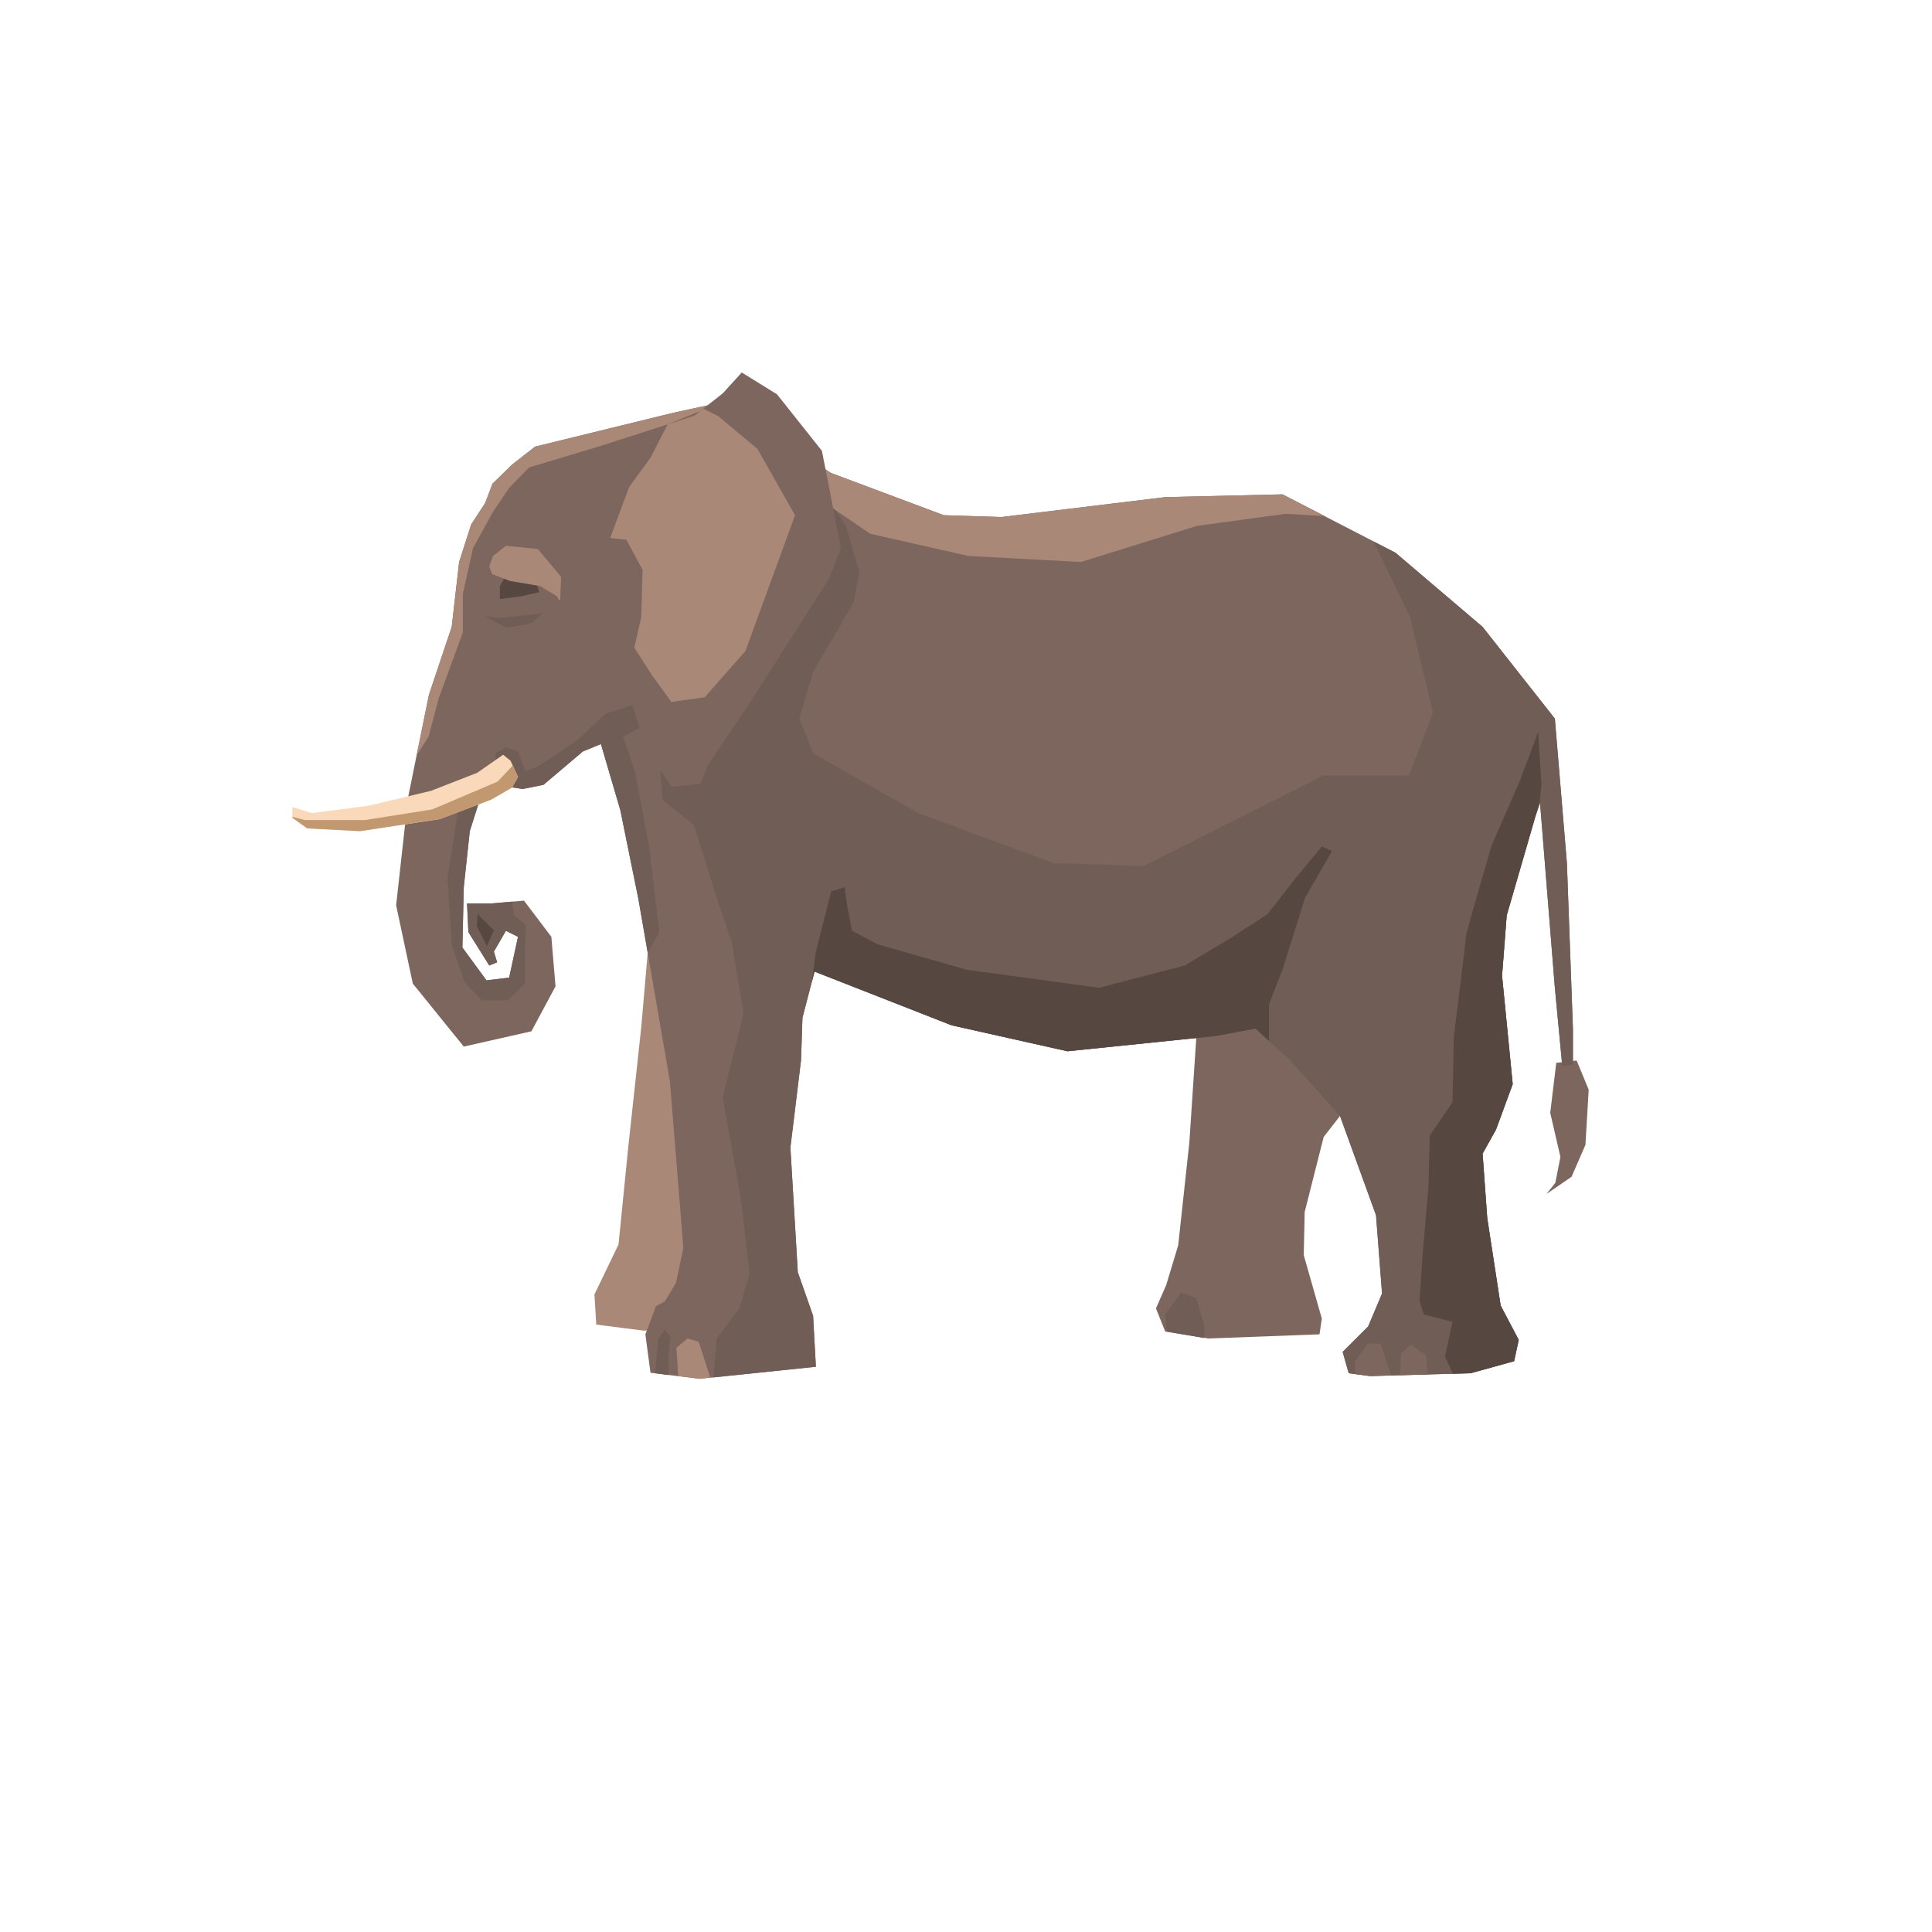 <svg version="1.2" xmlns="http://www.w3.org/2000/svg" viewBox="0 0 417 347" width="500" height="500">
	<title>elephant</title>
	<style>
		.s0 { fill: #aa8877 } 
		.s1 { fill: #7c665d } 
		.s2 { fill: #705d55 } 
		.s3 { fill: #564741 } 
		.s4 { fill: #f9d9b9 } 
		.s5 { fill: #c19870 } 
	</style>
	<g id="&lt;Group&gt;">
		<path id="&lt;Path&gt;" class="s0" d="m140.2 166l-1.8 20.8-2.8 25.8-2.1 21-5.2 10.8 0.4 6.5 10.2 1.3 17.7-0.5 1.5-7.8-9.5-62.1 4.6-23.9z"/>
		<path id="&lt;Path&gt;" class="s1" d="m291.3 203.2l-5.6 7.2-4.1 16.2-0.2 9.3 3.9 13.7-0.5 3.4-24 0.9-9.3-1.5-2-5 2.2-5 2.6-8.6 2.4-22.1 1.9-28.6 16.9-0.2z"/>
		<path id="&lt;Path&gt;" class="s1" d="m104.7 73.6l1.6-4.2 4.2-4.1 5-3.9 29.8-7.3 7.4-1.6 12.4 5.5 14.3 9.1 24.3 9.1 12.4 0.4 35.4-4.3 25.3-0.6 24.4 12.6 18.8 16 15.6 19.8 2.6 31.2 1.3 35.7v7.8l-2.3 0.3-1.6-16.9-3.2-39.9-1 2.9-6.2 21.4-1 13 2.3 23.4-3.6 9.8-2.9 5.2 1 13.9 2.9 18.9 3.9 7.4-1 4.6-9.4 2.6-21.7 0.6-4.6-0.6-1.3-4.6 5.5-5.5 3-7.1-1.3-16.9-7.8-21.5-10.8-12-7.4-6.8-8.5 1.6-32.1 3.3-25-5.6-29.6-11.6-2.6 10-0.3 9.1-2.3 18.9 1.6 26.9 3.3 9.4 0.6 11-25.1 2.6-10.6-1.3-1.1-8.3 2.3-6.1 1.9-1 2.4-4 1.6-7.5-2.9-36-6.8-39.3-3.9-19.2-4.2-14.3-3.9 1.6-8.5 7.2-4.5 0.9-8.1-1.3-3.3 10.4-1.3 12.1-0.3 13 5.2 7.1 4.9-0.6 1.9-8.8-2.6-1.3-2.6 4.5 0.7 2.3-1.7 0.7-4.5-7.2-0.3-6.2h5.2l7.1-0.6 5.9 7.8 0.9 10.7-5.2 9.7-14.6 3.3-11-13.6-3.6-16.9 2.6-23.4 4.5-22.1 4.9-14.6 1.6-14 2.6-8.1z"/>
		<path id="&lt;Path&gt;" class="s1" d="m340.3 193.9l-4.4 0.5-1.3 10.8 2.2 9.5-1.1 5.6-1.9 2.4 5.4-3.7 3-6.9 0.7-11.9z"/>
		<path id="&lt;Path&gt;" class="s2" d="m129.7 125.6l-3.9 1.6-8.5 7.2-4.5 0.9-5.3-0.8-0.6-6.9 2.3-1.3 2.6 0.9 1.6 4.2 2.6-0.9 8.8-5.9 5.8-5.5 7.8-2.6 2.3 4.2-6.2 3.3 2.6 7.8 3 15.9 2.2 18.5-2.5 4.4-2-11.5-3.9-19.2z"/>
		<path id="&lt;Path&gt;" class="s2" d="m178.4 72.3l4.2 6.2 2.9 10.1-1.3 6.5-8.7 14.9-3 10.1 3 7.5 22.7 12.9 29.2 10.8 19.5 0.6 38.7-19.5h7.5 11l5.2-13.6-4.9-20.5-7.9-16.4 4.7 2.4 18.8 16 15.6 19.8 2.6 31.2 1.3 35.7v7.8l-2.3 0.3-1.6-16.9-3.2-39.9-1 2.9-6.2 21.4-1 13 2.3 23.4-3.6 9.8-2.9 5.2 1 13.9 2.9 18.9 3.9 7.4-1 4.6-9.4 2.6-21.7 0.6-4.6-0.6-1.3-4.6 5.5-5.5 3-7.1-1.3-16.9-7.8-21.5-10.8-12-7.4-6.8-8.5 1.6-32.1 3.3-25-5.6-29.6-11.6-2.6 10-0.3 9.1-2.3 18.9 1.6 26.9 3.3 9.4 0.6 11-22.1 2.3 0.7-8.4 4.9-6.5 2.2-7.5-1.9-16.2-3.9-21.8 4.5-18.2-2.6-15.5-2.9-8.5-5.2-16.6-6.8-5.5-0.7-9.1 19.8-45.1z"/>
		<path id="&lt;Path&gt;" class="s3" d="m313.6 261.5l-1.7-3.7 1.6-7.5-6.2-1.6-0.9-2.9 0.6-9.4 1.3-15 0.3-11.3 4.9-7.2 0.3-14.3c0 0 2.6-20.4 2.6-21.4 0-1 5.6-19.8 5.6-19.8l6.1-14 3.9-10.4 0.7 11.4-0.4 3.9-0.9 2.9-6.2 21.4-1 13 2.3 23.4-3.6 9.8-2.9 5.2 1 13.9 2.9 18.9 3.9 7.4-1 4.6-9.4 2.6z"/>
		<path id="&lt;Path&gt;" class="s3" d="m175.8 174.7l-0.6 2.4 0.9-6.7 3.3-13 2.9-0.9 0.6 4.2 1 5.2 5.5 2.9 19.2 5.5 28.6 3.9 18.5-4.8 9.4-5.6 8.5-5.5 5.5-7.1 6.2-7.5 2.2 1-5.8 10-4.9 15.6-2.9 7.5v7.9l-2.9-2.7-8.5 1.6-32.1 3.3-25-5.6z"/>
		<path id="&lt;Path&gt;" class="s2" d="m96.6 154.5l2.4-15.4 5-6.9 4.8-0.9 0.3 3.5-4.4-0.8-3.3 10.4-1.3 12.1-0.3 13 5.2 7.1 4.9-0.6 1.9-8.8-2.6-1.3-2.6 4.5 0.7 2.3-1.7 0.7-4.5-7.2-0.3-6.2h5.2l4.6-0.4 0.3 2.9 2.6 2.2-0.2 5v7.6l-3.7 3.6h-5.6l-3.7-3.9-2.8-8z"/>
		<path id="&lt;Path&gt;" class="s3" d="m105.1 169.2l1.5-3.4-3.5-3.5-0.2 2.6z"/>
		<path id="&lt;Path&gt;" class="s0" d="m187.8 80.2l-17.7-12.1-0.4-7.1 9.7 6.1 24.3 9.1 12.4 0.4 35.4-4.3 25.3-0.6 9.2 4.7-8.5-0.5-19.1 2.6-25.1 7.8-24.3-1.3z"/>
		<path id="&lt;Path&gt;" class="s0" d="m92.6 114.9l4.9-14.6 1.6-14 2.6-8.1 3-4.6 1.6-4.2 4.2-4.1 5-3.9 29.8-7.3 7.4-1.6 0.7 0.3-9.3 3.8-14.3 4.6-15.6 4.7-4.3 4.4-3.5 5.2-4.3 7.8-2.2 9.9v8.3l-5.2 14.2-2.2 8.3-2.6 4.1z"/>
		<path id="&lt;Path&gt;" class="s1" d="m104.7 89.8l1.7-4.8 2.8-2.2 6.9 0.7 5 6-0.2 5c0 0-5.4 3.9-5.6 4.6-0.2 0.6-5.2 1.3-5.9 1.3-0.6 0-4.7-2.4-4.7-2.4z"/>
		<path id="&lt;Path&gt;" class="s3" d="m115.3 89.3l1.1 3.5-3.9 0.9-4.6 0.6v-2.8l1.7-3z"/>
		<path id="&lt;Path&gt;" class="s0" d="m106.2 88.9l-0.6-1.6 0.8-2.3 2.8-2.2 6.9 0.7 5 6-0.2 5q0 0-0.2 0.1l-0.5-0.9-3.6-2.2-6.5-1.1z"/>
		<path id="&lt;Path&gt;" class="s2" d="m104.7 98l2.8 0.4 6-0.6 3.7-0.5c-1 0.8-1.9 1.5-1.9 1.8-0.2 0.6-5.2 1.3-5.9 1.3-0.6 0-4.1-2.1-4.7-2.4z"/>
		<path id="&lt;Path&gt;" class="s2" d="m141.4 261.4l0.7-7.3 1.3-2.1 1.3 1.5-0.4 4.1v4.2z"/>
		<path id="&lt;Path&gt;" class="s0" d="m151 262.6l-4.6-0.6-0.4-6.1 2.4-2 2.4 0.7 2.5 7.7z"/>
		<path id="&lt;Path&gt;" class="s1" d="m298 255l2.3 6.9-4.6 0.1-3.1-0.4-0.2-2.7 2.8-3.9z"/>
		<path id="&lt;Path&gt;" class="s1" d="m302.2 261.8l0.2-4.6 2.1-2 3.3 2.4 0.3 4.1z"/>
		<path id="&lt;Path&gt;" class="s2" d="m258.2 245.2l1.7 5.7v2.9l-8.1-1.4-0.3-3.7 3.4-4.7z"/>
		<path id="&lt;Path&gt;" class="s1" d="m144.1 56.6l5.8-1.9 6.1-4.8 4.1-4.5 7.6 4.7 9.7 12.2 4.1 21-2.6 6.7-16.6 26-9.6 14.3-1.5 3.9-6.3 0.6-5.2-7.8-4.7-14.1 3.4-14.7 0.3-10.2-3.5-6.5-3.5-0.4 4.1-11 4.6-6.3z"/>
		<path id="&lt;Path&gt;" class="s0" d="m135.8 70.1l4.6-6.3 3.7-7.2 5.8-1.9 1.9-1.5 3.2 1.6 8.5 7.1 8.1 14.3-10.7 29.3-8.8 10-7.2 1-4.2-5.8-3.8-5.9 1.5-6.6 0.3-10.2-3.5-6.5-3.5-0.4z"/>
		<path id="&lt;Path&gt;" class="s4" d="m108.6 127.9l1.6 1.3 1.6 3.5-1.3 2.3-4.5 2.6-11.1 4.2-17.2 2.6-11.4-0.6-3.2-2.3v-2.3l4.2 1.3 12.3-1.6 13.4-3.2 10-3.9z"/>
		<path id="&lt;Path&gt;" class="s5" d="m63.1 141.5v-0.2l2.7 0.7h13l14.5-2.3 14.1-6 3.3-3.5 1.1 2.5-1.3 2.3-4.5 2.6-11.1 4.2-17.2 2.6-11.4-0.6z"/>
	</g>
</svg>